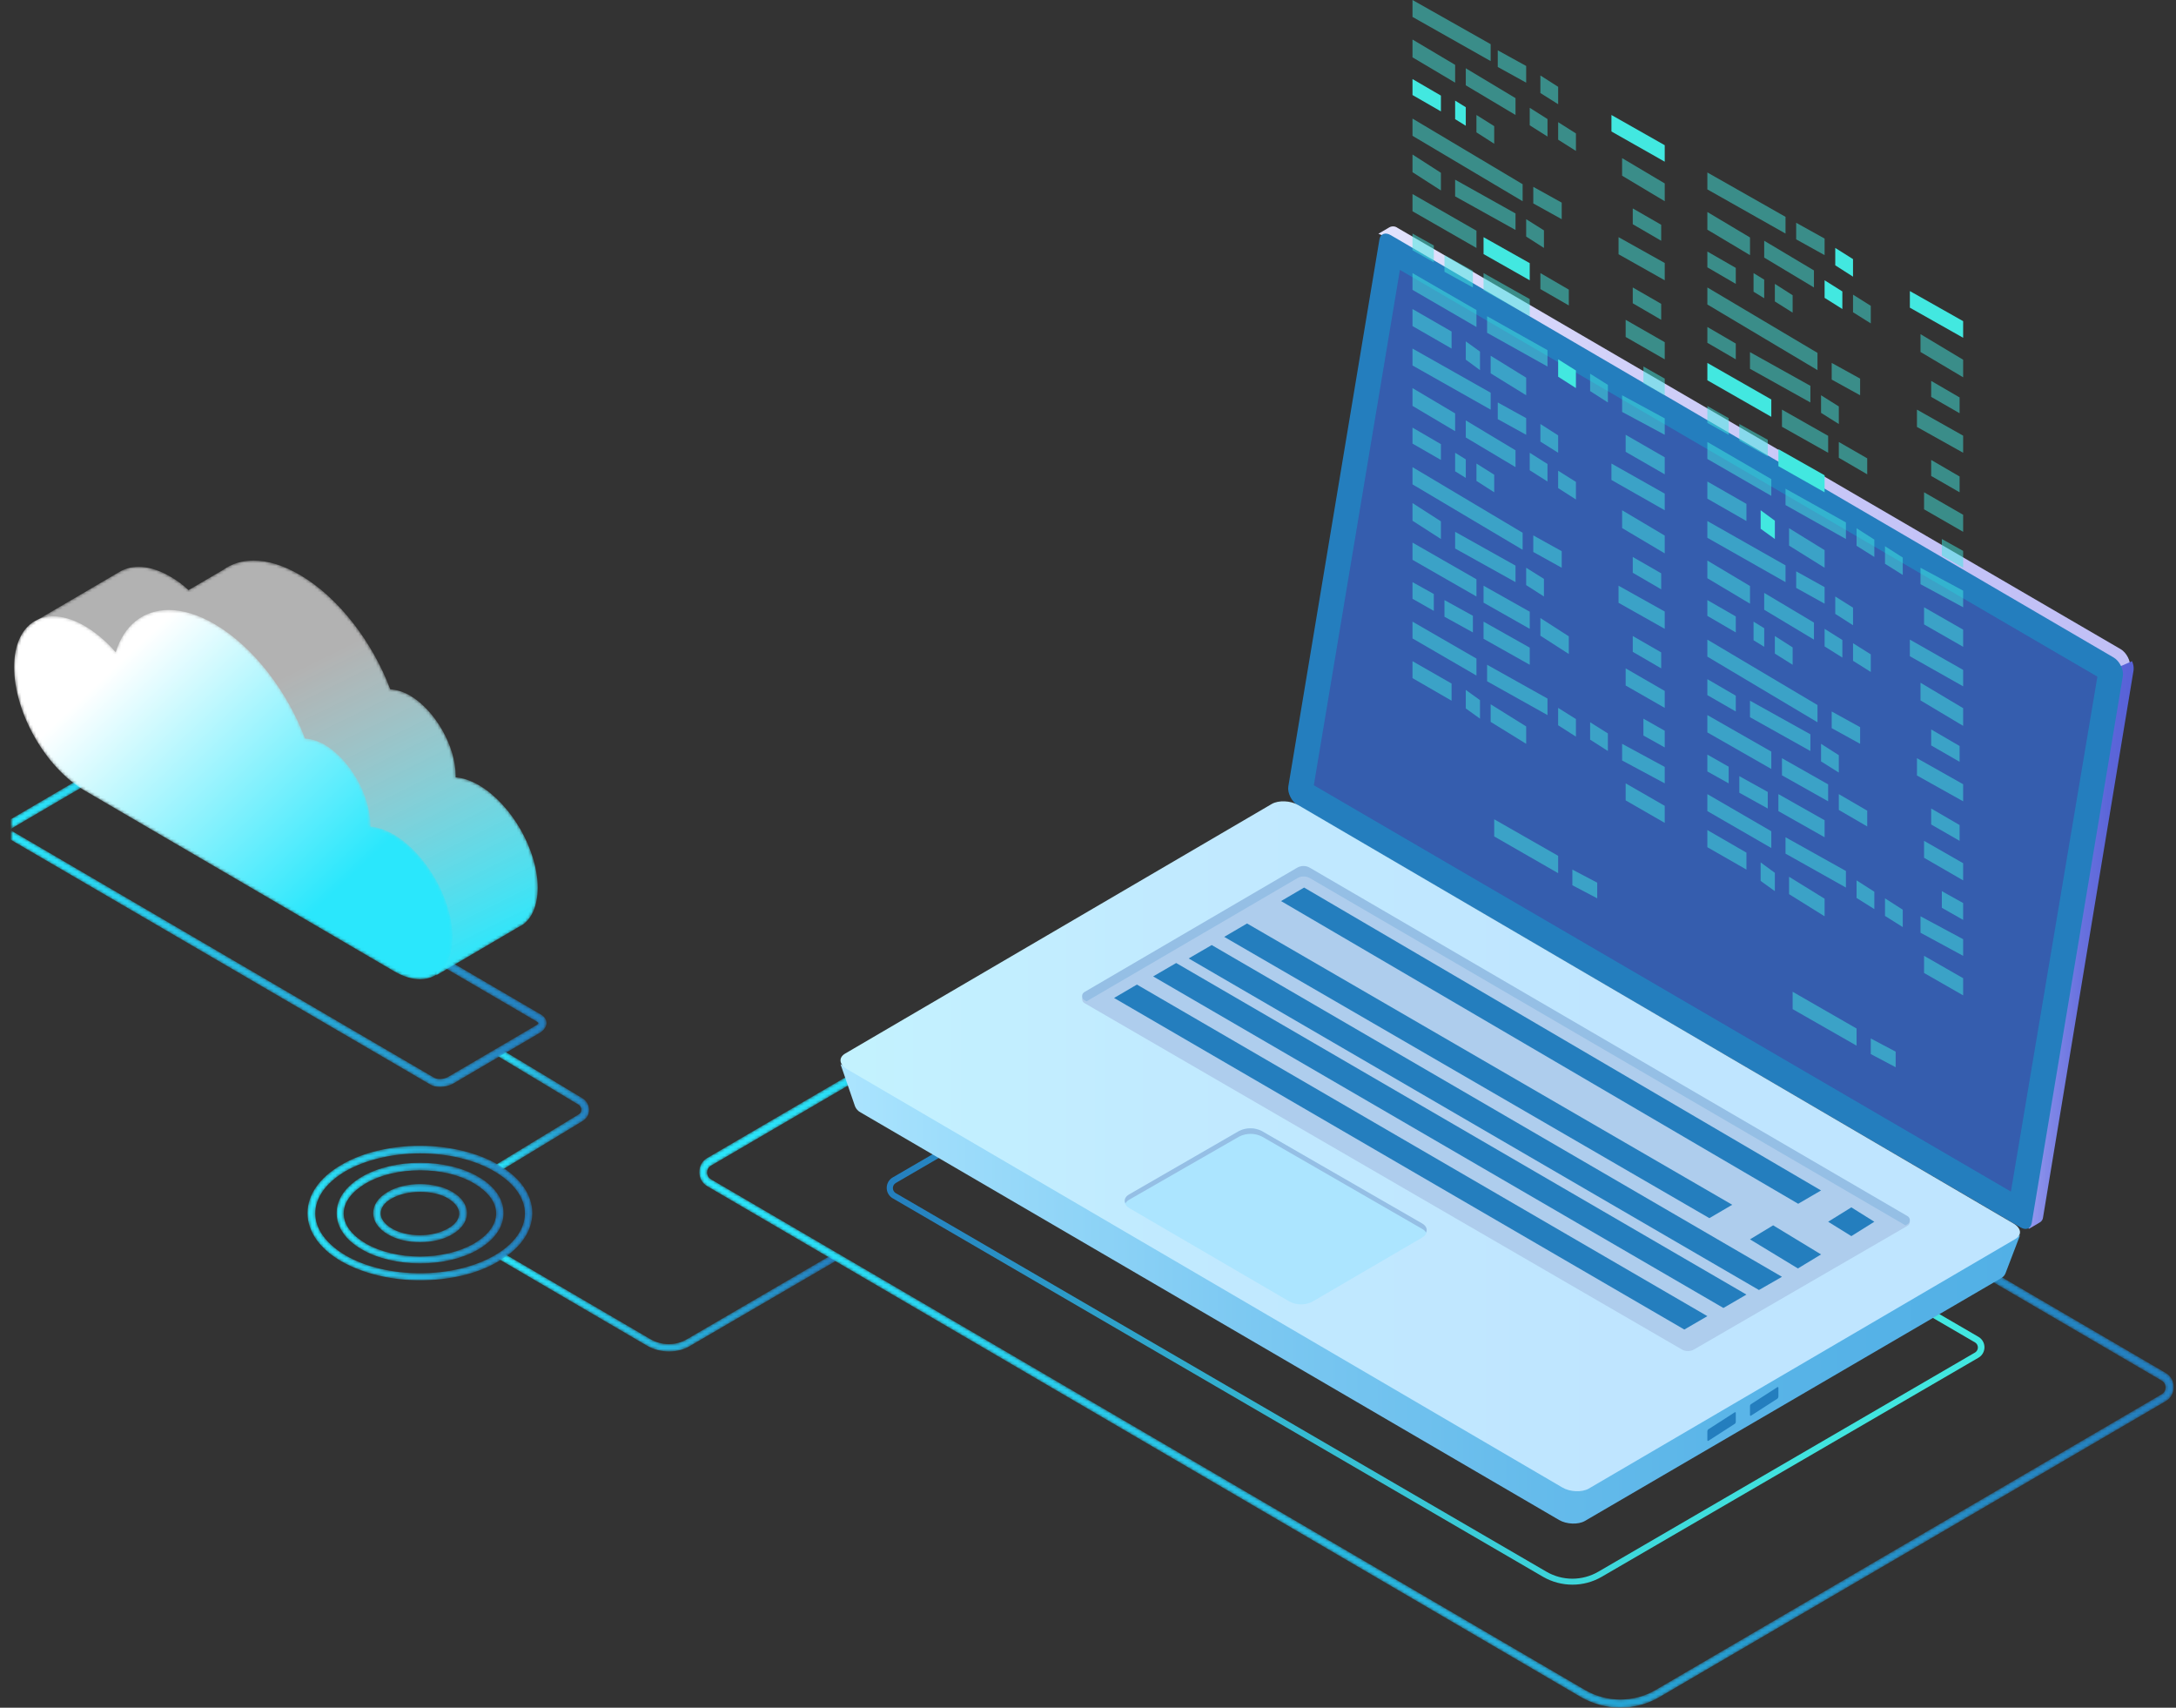 <?xml version="1.0" encoding="UTF-8"?>
<svg width="743px" height="583px" viewBox="0 0 743 583" version="1.1" xmlns="http://www.w3.org/2000/svg" xmlns:xlink="http://www.w3.org/1999/xlink">
    <rect x="0" y="0" width="743" height="583" fill="#333333" stroke="none"/>
    <!-- Generator: Sketch 52.6 (67491) - http://www.bohemiancoding.com/sketch -->
    <title>it consulting</title>
    <desc>Created with Sketch.</desc>
    <defs>
        <path d="M165.515,360.277 L193.653,377.21 C194.138,377.578 194.502,378.192 194.502,378.805 C194.502,379.54 194.259,380.033 193.653,380.401 L165.03,397.826 L166.364,400.035 L195.107,382.61 C196.443,381.751 197.17,380.401 197.17,378.805 C197.049,377.21 196.321,375.86 194.987,375.001 L166.849,358.067 L165.515,360.277 Z" id="path-1"></path>
        <linearGradient x1="100%" y1="53.632%" x2="0%" y2="53.632%" id="linearGradient-3">
            <stop stop-color="#247EBF" offset="0%"></stop>
            <stop stop-color="#2AE7FC" offset="100%"></stop>
        </linearGradient>
        <path d="M166.121,429.731 L216.938,459.428 C219.243,460.778 221.912,461.391 224.459,461.391 C227.006,461.391 229.675,460.778 231.736,459.428 L282.07,430.098 L280.857,427.891 L230.524,457.22 C226.764,459.428 222.034,459.428 218.152,457.22 L167.334,427.523 L166.121,429.731 Z" id="path-4"></path>
        <path d="M119.548,401.753 C113.969,405.066 110.937,409.361 110.937,414.147 C110.937,418.934 113.969,423.35 119.548,426.542 C125.006,429.731 132.283,431.325 139.439,431.325 C146.716,431.325 153.872,429.731 159.329,426.542 C164.909,423.229 167.941,418.934 167.941,414.147 C167.941,409.361 164.909,404.943 159.329,401.753 C153.872,398.562 146.655,396.967 139.439,396.967 C132.222,396.967 125.006,398.562 119.548,401.753 M120.762,424.456 C116.031,421.632 113.362,418.074 113.362,414.271 C113.362,410.465 116.031,406.907 120.762,404.084 C125.976,401.017 132.647,399.544 139.439,399.544 C146.231,399.544 152.901,401.017 157.994,404.084 C162.725,406.907 165.394,410.465 165.394,414.271 C165.394,418.074 162.725,421.632 157.994,424.456 C152.841,427.461 146.109,428.964 139.378,428.964 C132.647,428.964 125.915,427.461 120.762,424.456 M128.402,406.907 C125.128,408.87 123.429,411.324 123.429,414.147 C123.429,416.968 125.247,419.546 128.402,421.387 C131.434,423.229 135.436,424.088 139.439,424.088 C143.441,424.088 147.444,423.229 150.476,421.387 C153.749,419.422 155.448,416.968 155.448,414.147 C155.448,411.324 153.629,408.749 150.476,406.907 C147.444,405.127 143.441,404.238 139.439,404.238 C135.436,404.238 131.434,405.127 128.402,406.907 M129.615,419.301 C127.31,417.828 125.976,416.11 125.976,414.271 C125.976,412.429 127.189,410.588 129.615,409.237 C132.404,407.643 135.921,406.907 139.439,406.907 C142.956,406.907 146.595,407.643 149.141,409.237 C151.446,410.711 152.78,412.429 152.78,414.271 C152.78,416.11 151.567,417.951 149.141,419.301 C146.473,420.896 142.926,421.694 139.378,421.694 C135.83,421.694 132.283,420.896 129.615,419.301" id="path-6"></path>
        <path d="M112.514,397.704 C105.115,401.999 100.991,407.89 100.991,414.147 C100.991,420.405 105.115,426.295 112.514,430.59 C120.033,434.885 129.736,437.094 139.439,437.094 C149.141,437.094 158.966,435.008 166.243,430.59 C173.641,426.295 177.765,420.405 177.765,414.147 C177.765,407.89 173.641,401.999 166.243,397.704 C158.844,393.347 149.111,391.169 139.378,391.169 C129.645,391.169 119.912,393.347 112.514,397.704 M113.848,428.504 C107.298,424.577 103.66,419.546 103.66,414.271 C103.66,408.87 107.298,403.839 113.848,399.912 C120.882,395.863 130.221,393.776 139.439,393.776 C148.778,393.776 157.994,395.863 165.03,400.035 C171.579,403.962 175.218,408.993 175.218,414.271 C175.218,419.546 171.579,424.7 165.03,428.504 C157.995,432.615 148.717,434.671 139.439,434.671 C130.16,434.671 120.882,432.615 113.848,428.504" id="path-8"></path>
        <path d="M29.07,262.473 L-0.888,280.021 C-2.222,280.882 -3.071,282.108 -3.071,283.335 C-3.071,284.439 -2.343,285.544 -1.252,286.157 L142.833,370.216 C143.805,370.829 145.018,371.075 146.231,371.075 C147.686,371.075 149.263,370.706 150.476,370.094 L180.433,352.545 C181.767,351.686 182.616,350.46 182.616,349.233 C182.616,348.127 181.888,347.023 180.797,346.408 L36.711,262.228 C35.754,261.659 34.535,261.38 33.272,261.38 C31.817,261.38 30.303,261.751 29.07,262.473 M144.169,367.884 L0.083,283.703 C-0.16,283.457 -0.283,283.335 -0.283,283.335 C-0.283,283.212 -0.16,282.844 0.568,282.476 L30.525,264.928 C31.98,264.069 34.164,263.946 35.376,264.682 L179.463,348.863 C179.706,349.109 179.825,349.233 179.825,349.233 C179.825,349.354 179.706,349.722 178.978,350.091 L149.02,367.639 C148.209,368.117 147.171,368.367 146.202,368.367 C145.433,368.367 144.705,368.209 144.169,367.884" id="path-10"></path>
        <path d="M237.437,395.372 C235.739,396.353 234.769,398.193 234.769,400.159 C234.769,402.121 235.739,403.962 237.437,404.943 L535.918,579.441 C540.041,581.773 544.65,583 549.26,583 C553.869,583 558.598,581.773 562.722,579.319 L735.553,478.326 C737.252,477.344 738.221,475.502 738.221,473.54 C738.221,471.577 737.252,469.736 735.553,468.753 L424.337,287.016 L423.609,286.648 L237.437,395.372 Z M537.253,576.987 L238.77,402.612 C237.922,402.121 237.437,401.262 237.437,400.28 C237.437,399.299 237.922,398.44 238.77,397.949 L423.609,289.961 L734.098,471.331 C734.947,471.822 735.432,472.681 735.432,473.663 C735.432,474.643 734.947,475.502 734.098,475.994 L561.267,576.987 C557.568,579.135 553.414,580.208 549.26,580.208 C545.106,580.208 540.952,579.135 537.253,576.987 Z" id="path-12"></path>
        <linearGradient x1="99.999%" y1="50%" x2="0.001%" y2="50%" id="linearGradient-14">
            <stop stop-color="#42E8E0" offset="0%"></stop>
            <stop stop-color="#41E3DE" offset="17%"></stop>
            <stop stop-color="#3DD5DA" offset="38%"></stop>
            <stop stop-color="#36BDD2" offset="60%"></stop>
            <stop stop-color="#2D9CC8" offset="83%"></stop>
            <stop stop-color="#247EBE" offset="100%"></stop>
        </linearGradient>
        <linearGradient x1="99.999%" y1="49.999%" x2="0%" y2="49.999%" id="linearGradient-15">
            <stop stop-color="#C0BFF6" offset="0%"></stop>
            <stop stop-color="#C5C4F7" offset="29%"></stop>
            <stop stop-color="#D3D2F9" offset="64%"></stop>
            <stop stop-color="#E9E9FD" offset="100%"></stop>
        </linearGradient>
        <linearGradient x1="100.018%" y1="50%" x2="1.57358084e-13%" y2="50%" id="linearGradient-16">
            <stop stop-color="#5761D7" offset="0%"></stop>
            <stop stop-color="#5C66D9" offset="18%"></stop>
            <stop stop-color="#6A73DF" offset="39%"></stop>
            <stop stop-color="#8289E8" offset="61%"></stop>
            <stop stop-color="#A3A7F5" offset="85%"></stop>
            <stop stop-color="#BCBEFF" offset="100%"></stop>
        </linearGradient>
        <linearGradient x1="100%" y1="50%" x2="4.54632496e-14%" y2="50%" id="linearGradient-17">
            <stop stop-color="#52B0E6" offset="0%"></stop>
            <stop stop-color="#57B3E7" offset="19%"></stop>
            <stop stop-color="#65BBEB" offset="41%"></stop>
            <stop stop-color="#7DC9F2" offset="66%"></stop>
            <stop stop-color="#9EDDFB" offset="91%"></stop>
            <stop stop-color="#ACE5FF" offset="100%"></stop>
        </linearGradient>
        <linearGradient x1="66.402%" y1="50%" x2="-33.598%" y2="50%" id="linearGradient-18">
            <stop stop-color="#BFE5FF" offset="0%"></stop>
            <stop stop-color="#C1EAFF" offset="39%"></stop>
            <stop stop-color="#C5F8FE" offset="84%"></stop>
            <stop stop-color="#C7FFFD" offset="100%"></stop>
        </linearGradient>
        <linearGradient x1="-2689.474%" y1="-430.754%" x2="-2589.474%" y2="-430.754%" id="linearGradient-19">
            <stop stop-color="#52B0E6" offset="0%"></stop>
            <stop stop-color="#57B3E7" offset="19%"></stop>
            <stop stop-color="#65BBEB" offset="41%"></stop>
            <stop stop-color="#7DC9F2" offset="66%"></stop>
            <stop stop-color="#9EDDFB" offset="91%"></stop>
            <stop stop-color="#ACE5FF" offset="100%"></stop>
        </linearGradient>
        <path d="M65.251,3.838 L53.487,10.71 C51.546,8.87 49.363,7.274 47.18,6.047 C40.387,2.12 34.324,1.875 29.957,4.452 L0.606,21.632 L24.013,29.24 C27.168,42.493 36.264,56.114 47.057,62.373 L131.715,111.581 L138.022,142.259 L166.888,125.324 L167.009,125.324 C170.526,123.237 172.709,118.698 172.709,112.317 C172.709,99.432 163.734,83.847 152.697,77.344 C149.908,75.748 147.118,74.767 144.693,74.644 L144.693,74.03 C144.693,63.968 137.658,51.697 129.047,46.667 C126.621,45.315 124.438,44.702 122.376,44.579 C116.312,28.504 104.79,13.287 91.57,5.556 C85.878,2.209 80.476,0.614 75.696,0.615 C71.718,0.615 68.171,1.719 65.251,3.838" id="path-20"></path>
        <linearGradient x1="58.997%" y1="22.457%" x2="100%" y2="89.888%" id="linearGradient-22">
            <stop stop-color="#FFFFFF" stop-opacity="0.625" offset="0%"></stop>
            <stop stop-color="#2AE7FC" offset="100%"></stop>
        </linearGradient>
        <path d="M34.687,14.76 C31.534,11.079 27.895,8.011 24.136,5.802 C10.794,-1.929 0,4.329 0,19.791 C0,35.376 10.794,54.274 24.136,62.004 L129.653,123.606 C132.831,125.479 135.835,126.375 138.506,126.394 L138.687,126.394 C145.195,126.345 149.665,121.042 149.665,111.95 C149.665,99.065 140.69,83.48 129.653,76.977 C126.864,75.38 124.073,74.398 121.649,74.276 L121.649,73.663 C121.649,63.6 114.614,51.328 106.003,46.297 C103.577,44.947 101.394,44.334 99.332,44.211 C93.268,28.136 81.746,12.92 68.526,5.188 C62.891,1.88 57.547,0.317 52.8,0.318 C44.162,0.318 37.505,5.495 34.687,14.76" id="path-23"></path>
        <linearGradient x1="4.454%" y1="37.283%" x2="61.652%" y2="89.324%" id="linearGradient-25">
            <stop stop-color="#FFFFFF" offset="0%"></stop>
            <stop stop-color="#2AE7FC" offset="100%"></stop>
        </linearGradient>
    </defs>
    <g id="Design" stroke="none" stroke-width="1" fill="none" fill-rule="evenodd">
        <g id="Landing-Page" transform="translate(-660, -4134)">
            <g id="it-consulting" transform="translate(664, 4134)">
                <mask id="mask-2" fill="white">
                    <use xlink:href="#path-1"></use>
                </mask>
                <g id="Clip-2"></g>
                <path d="M165.515,360.277 L193.653,377.21 C194.138,377.578 194.502,378.192 194.502,378.805 C194.502,379.54 194.259,380.033 193.653,380.401 L165.03,397.826 L166.364,400.035 L195.107,382.61 C196.443,381.751 197.17,380.401 197.17,378.805 C197.049,377.21 196.321,375.86 194.987,375.001 L166.849,358.067 L165.515,360.277 Z" id="Fill-1" fill="url(#linearGradient-3)" mask="url(#mask-2)"></path>
                <mask id="mask-5" fill="white">
                    <use xlink:href="#path-4"></use>
                </mask>
                <g id="Clip-5"></g>
                <path d="M166.121,429.731 L216.938,459.428 C219.243,460.778 221.912,461.391 224.459,461.391 C227.006,461.391 229.675,460.778 231.736,459.428 L282.07,430.098 L280.857,427.891 L230.524,457.22 C226.764,459.428 222.034,459.428 218.152,457.22 L167.334,427.523 L166.121,429.731 Z" id="Fill-4" fill="url(#linearGradient-3)" mask="url(#mask-5)"></path>
                <mask id="mask-7" fill="white">
                    <use xlink:href="#path-6"></use>
                </mask>
                <g id="Clip-8"></g>
                <path d="M119.548,401.753 C113.969,405.066 110.937,409.361 110.937,414.147 C110.937,418.934 113.969,423.35 119.548,426.542 C125.006,429.731 132.283,431.325 139.439,431.325 C146.716,431.325 153.872,429.731 159.329,426.542 C164.909,423.229 167.941,418.934 167.941,414.147 C167.941,409.361 164.909,404.943 159.329,401.753 C153.872,398.562 146.655,396.967 139.439,396.967 C132.222,396.967 125.006,398.562 119.548,401.753 M120.762,424.456 C116.031,421.632 113.362,418.074 113.362,414.271 C113.362,410.465 116.031,406.907 120.762,404.084 C125.976,401.017 132.647,399.544 139.439,399.544 C146.231,399.544 152.901,401.017 157.994,404.084 C162.725,406.907 165.394,410.465 165.394,414.271 C165.394,418.074 162.725,421.632 157.994,424.456 C152.841,427.461 146.109,428.964 139.378,428.964 C132.647,428.964 125.915,427.461 120.762,424.456 M128.402,406.907 C125.128,408.87 123.429,411.324 123.429,414.147 C123.429,416.968 125.247,419.546 128.402,421.387 C131.434,423.229 135.436,424.088 139.439,424.088 C143.441,424.088 147.444,423.229 150.476,421.387 C153.749,419.422 155.448,416.968 155.448,414.147 C155.448,411.324 153.629,408.749 150.476,406.907 C147.444,405.127 143.441,404.238 139.439,404.238 C135.436,404.238 131.434,405.127 128.402,406.907 M129.615,419.301 C127.31,417.828 125.976,416.11 125.976,414.271 C125.976,412.429 127.189,410.588 129.615,409.237 C132.404,407.643 135.921,406.907 139.439,406.907 C142.956,406.907 146.595,407.643 149.141,409.237 C151.446,410.711 152.78,412.429 152.78,414.271 C152.78,416.11 151.567,417.951 149.141,419.301 C146.473,420.896 142.926,421.694 139.378,421.694 C135.83,421.694 132.283,420.896 129.615,419.301" id="Fill-7" fill="url(#linearGradient-3)" mask="url(#mask-7)"></path>
                <mask id="mask-9" fill="white">
                    <use xlink:href="#path-8"></use>
                </mask>
                <g id="Clip-11"></g>
                <path d="M112.514,397.704 C105.115,401.999 100.991,407.89 100.991,414.147 C100.991,420.405 105.115,426.295 112.514,430.59 C120.033,434.885 129.736,437.094 139.439,437.094 C149.141,437.094 158.966,435.008 166.243,430.59 C173.641,426.295 177.765,420.405 177.765,414.147 C177.765,407.89 173.641,401.999 166.243,397.704 C158.844,393.347 149.111,391.169 139.378,391.169 C129.645,391.169 119.912,393.347 112.514,397.704 M113.848,428.504 C107.298,424.577 103.66,419.546 103.66,414.271 C103.66,408.87 107.298,403.839 113.848,399.912 C120.882,395.863 130.221,393.776 139.439,393.776 C148.778,393.776 157.994,395.863 165.03,400.035 C171.579,403.962 175.218,408.993 175.218,414.271 C175.218,419.546 171.579,424.7 165.03,428.504 C157.995,432.615 148.717,434.671 139.439,434.671 C130.16,434.671 120.882,432.615 113.848,428.504" id="Fill-10" fill="url(#linearGradient-3)" mask="url(#mask-9)"></path>
                <mask id="mask-11" fill="white">
                    <use xlink:href="#path-10"></use>
                </mask>
                <g id="Clip-14"></g>
                <path d="M29.07,262.473 L-0.888,280.021 C-2.222,280.882 -3.071,282.108 -3.071,283.335 C-3.071,284.439 -2.343,285.544 -1.252,286.157 L142.833,370.216 C143.805,370.829 145.018,371.075 146.231,371.075 C147.686,371.075 149.263,370.706 150.476,370.094 L180.433,352.545 C181.767,351.686 182.616,350.46 182.616,349.233 C182.616,348.127 181.888,347.023 180.797,346.408 L36.711,262.228 C35.754,261.659 34.535,261.38 33.272,261.38 C31.817,261.38 30.303,261.751 29.07,262.473 M144.169,367.884 L0.083,283.703 C-0.16,283.457 -0.283,283.335 -0.283,283.335 C-0.283,283.212 -0.16,282.844 0.568,282.476 L30.525,264.928 C31.98,264.069 34.164,263.946 35.376,264.682 L179.463,348.863 C179.706,349.109 179.825,349.233 179.825,349.233 C179.825,349.354 179.706,349.722 178.978,350.091 L149.02,367.639 C148.209,368.117 147.171,368.367 146.202,368.367 C145.433,368.367 144.705,368.209 144.169,367.884" id="Fill-13" fill="url(#linearGradient-3)" mask="url(#mask-11)"></path>
                <mask id="mask-13" fill="white">
                    <use xlink:href="#path-12"></use>
                </mask>
                <g id="Clip-17"></g>
                <path d="M237.437,395.372 C235.739,396.353 234.769,398.193 234.769,400.159 C234.769,402.121 235.739,403.962 237.437,404.943 L535.918,579.441 C540.041,581.773 544.65,583 549.26,583 C553.869,583 558.598,581.773 562.722,579.319 L735.553,478.326 C737.252,477.344 738.221,475.502 738.221,473.54 C738.221,471.577 737.252,469.736 735.553,468.753 L424.337,287.016 L423.609,286.648 L237.437,395.372 Z M537.253,576.987 L238.77,402.612 C237.922,402.121 237.437,401.262 237.437,400.28 C237.437,399.299 237.922,398.44 238.77,397.949 L423.609,289.961 L734.098,471.331 C734.947,471.822 735.432,472.681 735.432,473.663 C735.432,474.643 734.947,475.502 734.098,475.994 L561.267,576.987 C557.568,579.135 553.414,580.208 549.26,580.208 C545.106,580.208 540.952,579.135 537.253,576.987 Z" id="Fill-16" fill="url(#linearGradient-3)" mask="url(#mask-13)"></path>
                <g id="compu" transform="translate(283, 0)">
                    <path d="M249.893,541 C246.39,540.999 242.948,540.079 239.906,538.33 L17.812,409.096 C16.548,408.363 15.77,407.005 15.77,405.536 C15.77,404.067 16.548,402.71 17.812,401.977 L156.409,321.41 L156.952,321.684 L388.557,456.395 C389.821,457.128 390.6,458.485 390.6,459.954 C390.6,461.424 389.821,462.781 388.557,463.514 L259.88,538.33 C256.841,540.087 253.397,541.008 249.893,541 Z M156.341,323.875 L18.831,403.893 C18.24,404.258 17.879,404.906 17.879,405.605 C17.879,406.303 18.24,406.952 18.831,407.316 L240.993,536.551 C246.497,539.768 253.29,539.768 258.793,536.551 L387.402,461.734 C387.994,461.37 388.355,460.722 388.355,460.023 C388.355,459.324 387.994,458.676 387.402,458.312 L156.341,323.875 Z" id="Shape" fill="url(#linearGradient-14)" fill-rule="nonzero"></path>
                    <path d="M155.318,265.653 L186.166,80.834 L183.657,79.808 L187.386,77.619 C188.291,77.109 189.409,77.19 190.233,77.824 L437.083,221.603 C439.117,222.766 440.677,225.844 440.27,227.896 L409.219,414.289 C409.167,415.116 408.673,415.849 407.931,416.204 L404.27,418.324 L403.659,414.904 L403.863,414.973 L158.504,272.014 C156.47,270.852 154.979,267.774 155.318,265.653 Z" id="Path" fill="url(#linearGradient-15)"></path>
                    <path d="M436.949,227.505 L440.979,225.723 C441.442,226.678 441.628,227.748 441.516,228.808 L410.622,415.507 C410.571,416.336 410.082,417.071 409.346,417.426 L405.719,419.551 L405.115,416.124 L405.316,416.193 L393.026,408.928 L436.949,227.505 Z" id="Path" fill="url(#linearGradient-16)"></path>
                    <path d="M156.078,274.908 L402.883,419.013 C404.781,420.11 406.408,419.493 406.747,417.504 L437.861,230.758 C438.199,228.633 436.708,225.616 434.675,224.451 L187.869,80.278 C185.971,79.181 184.344,79.798 184.005,81.786 L152.892,268.532 C152.553,270.658 154.044,273.674 156.078,274.908 Z" id="Path" fill="#247EBE"></path>
                    <g id="Group" opacity="0.51" transform="translate(161.335, 92.007)" fill="#453C9E">
                        <polygon id="Path" points="29.666 0.137 267.818 138.996 238.295 314.797 0.278 176.075"></polygon>
                    </g>
                    <path d="M0,363.303 L13.427,370.43 L148.506,291.631 C150.744,290.329 154.745,290.467 157.322,291.974 L390.321,427.918 C392.559,426.685 402.73,421.751 402.73,421.751 L397.78,434.701 C397.514,435.364 397.037,435.919 396.424,436.277 L254.156,519.255 C251.918,520.557 247.918,520.42 245.341,518.913 L6.917,379.817 C6.027,379.375 5.328,378.619 4.95,377.693 L0,363.303 Z" id="Path" fill="url(#linearGradient-17)"></path>
                    <path d="M2.175,364.98 L246.439,507.808 C249.083,509.386 253.149,509.523 255.454,508.219 L401.172,422.976 C403.476,421.603 403.205,419.27 400.494,417.691 L156.297,274.864 C153.654,273.285 149.588,273.148 147.283,274.452 L1.565,359.695 C-0.739,361.068 -0.468,363.402 2.175,364.98 Z" id="Path" fill="url(#linearGradient-18)"></path>
                    <path d="M320.243,476.76 L320.243,473.846 C320.243,473.555 320.113,473.482 319.918,473.555 L310.865,479.382 C310.658,479.553 310.537,479.824 310.539,480.111 L310.539,483.025 C310.539,483.316 310.669,483.389 310.865,483.316 L319.918,477.488 C320.113,477.307 320.231,477.043 320.243,476.76 Z" id="Path" fill="#247EBE"></path>
                    <path d="M305.687,485.347 L305.687,482.433 C305.687,482.142 305.557,482.069 305.361,482.142 L296.308,487.97 C296.102,488.14 295.981,488.411 295.983,488.698 L295.983,491.612 C295.983,491.903 296.113,491.976 296.308,491.903 L305.361,486.076 C305.568,485.905 305.689,485.634 305.687,485.347 Z" id="Path" fill="#247EBE"></path>
                    <path d="M364.366,415.769 L160.311,297.491 C158.948,296.67 157.245,296.67 155.882,297.491 L83.254,339.699 C82.778,339.989 82.487,340.508 82.487,341.067 C82.487,341.626 82.778,342.145 83.254,342.435 L287.172,460.645 C288.511,461.466 290.194,461.466 291.533,460.645 L364.298,418.506 C364.795,418.238 365.111,417.724 365.126,417.157 C365.14,416.591 364.85,416.061 364.366,415.769 Z" id="Path" fill="#AECDED"></path>
                    <path d="M364.366,417.912 L363.617,418.324 L160.36,299.843 C158.997,299.018 157.295,299.018 155.933,299.843 L84.003,341.858 L83.253,341.445 C82.778,341.154 82.487,340.632 82.487,340.07 C82.487,339.508 82.778,338.987 83.253,338.695 L155.865,296.267 C157.227,295.442 158.929,295.442 160.292,296.267 L364.298,415.161 C364.795,415.43 365.111,415.947 365.126,416.516 C365.14,417.086 364.85,417.618 364.366,417.912 Z" id="Path" fill="#95BFE5"></path>
                    <polygon id="Path" fill="#247EBE" points="150.417 307.622 326.996 410.964 334.8 406.42 158.289 303.009"></polygon>
                    <polygon id="Path" fill="#247EBE" points="131.009 319.843 296.666 415.871 304.474 411.304 138.816 315.277"></polygon>
                    <polygon id="Path" fill="#247EBE" points="118.878 327.211 313.595 440.406 321.457 435.9 126.74 322.637"></polygon>
                    <polygon id="Path" fill="#247EBE" points="106.748 333.345 301.464 446.54 309.326 441.965 114.61 328.771"></polygon>
                    <polygon id="Path" fill="#247EBE" points="93.404 340.703 288.118 453.9 295.983 449.329 101.201 336.132"></polygon>
                    <polygon id="Path" fill="#247EBE" points="337.226 417.098 345.145 422.005 352.996 417.098 345.145 412.19"></polygon>
                    <polygon id="Path" fill="#247EBE" points="310.539 423.112 326.895 433.045 334.8 428.257 318.444 418.324"></polygon>
                    <path d="M153.377,444.389 L98.67,412.485 C96.501,411.252 96.501,409.198 98.67,407.966 L136.091,386.126 C138.522,384.894 141.387,384.894 143.819,386.126 L198.525,418.03 C200.694,419.263 200.694,421.316 198.525,422.549 L161.105,444.389 C158.674,445.621 155.809,445.621 153.377,444.389 Z" id="Path" fill="url(#linearGradient-19)"></path>
                    <path d="M198.634,419.559 L143.883,388.011 C141.449,386.793 138.582,386.793 136.148,388.011 L98.63,409.54 C98.071,409.84 97.603,410.284 97.273,410.826 C96.73,409.743 97.137,408.524 98.63,407.712 L136.08,386.116 C138.514,384.897 141.381,384.897 143.815,386.116 L198.566,417.664 C200.058,418.544 200.465,419.762 199.923,420.778 C199.616,420.259 199.169,419.837 198.634,419.559 Z" id="Path" fill="#95BFE5"></path>
                    <polygon id="Path" fill="#42E8E0" opacity="0.5" points="221.987 20.855 195.3 5.774 195.3 0 221.987 15.081"></polygon>
                    <polygon id="Path" fill="#42E8E0" opacity="0.5" points="234.117 28.215 224.413 22.862 224.413 17.175 234.117 22.528"></polygon>
                    <polygon id="Path" fill="#42E8E0" opacity="0.5" points="245.035 35.576 238.97 31.763 238.97 25.762 245.035 29.645"></polygon>
                    <polygon id="Path" fill="#42E8E0" opacity="0.5" points="209.857 28.215 195.3 19.569 195.3 13.494 209.857 22.141"></polygon>
                    <polygon id="Path" fill="#42E8E0" opacity="0.5" points="230.478 39.256 213.496 29.126 213.496 23.308 230.478 33.507"></polygon>
                    <polygon id="Path" fill="#42E8E0" opacity="0.5" points="241.396 46.617 235.33 42.776 235.33 36.803 241.396 40.643"></polygon>
                    <polygon id="Path" fill="#42E8E0" opacity="0.5" points="251.1 51.524 245.035 47.684 245.035 41.71 251.1 45.55"></polygon>
                    <polygon id="Path" fill="#42E8E0" points="205.004 38.029 195.3 32.445 195.3 26.989 205.004 32.637"></polygon>
                    <polygon id="Path" fill="#42E8E0" points="213.496 42.937 209.857 40.677 209.857 34.349 213.496 36.609"></polygon>
                    <polygon id="Path" fill="#42E8E0" opacity="0.5" points="223.2 49.07 217.135 45.187 217.135 39.256 223.2 43.069"></polygon>
                    <polygon id="Path" fill="#42E8E0" opacity="0.5" points="232.904 68.698 195.3 46.361 195.3 40.483 232.904 62.889"></polygon>
                    <polygon id="Path" fill="#42E8E0" opacity="0.5" points="246.248 74.832 236.543 69.446 236.543 63.791 246.248 69.177"></polygon>
                    <polygon id="Path" fill="#42E8E0" opacity="0.5" points="205.004 65.018 195.3 58.778 195.3 52.751 205.004 58.991"></polygon>
                    <polygon id="Path" fill="#42E8E0" opacity="0.5" points="230.478 78.512 209.857 67.04 209.857 61.338 230.478 72.877"></polygon>
                    <polygon id="Path" fill="#42E8E0" opacity="0.5" points="240.183 84.646 234.117 80.763 234.117 74.832 240.183 78.645"></polygon>
                    <polygon id="Path" fill="#42E8E0" opacity="0.5" points="217.135 84.646 195.3 72.122 195.3 66.245 217.135 78.769"></polygon>
                    <polygon id="Path" fill="#42E8E0" points="235.33 95.687 219.561 86.744 219.561 80.966 235.33 89.84"></polygon>
                    <polygon id="Path" fill="#42E8E0" opacity="0.5" points="248.674 104.274 238.97 98.69 238.97 93.234 248.674 98.882"></polygon>
                    <polygon id="Path" fill="#42E8E0" opacity="0.5" points="202.578 89.553 195.3 85.425 195.3 79.739 202.578 83.8"></polygon>
                    <polygon id="Path" fill="#42E8E0" opacity="0.5" points="215.922 98.141 206.217 92.787 206.217 87.1 215.922 92.453"></polygon>
                    <polygon id="Path" fill="#42E8E0" opacity="0.5" points="235.33 107.955 219.561 99.081 219.561 93.234 235.33 102.107"></polygon>
                    <polygon id="Path" fill="#42E8E0" opacity="0.5" points="217.135 111.635 195.3 98.958 195.3 93.234 217.135 105.842"></polygon>
                    <polygon id="Path" fill="#42E8E0" opacity="0.5" points="241.396 125.129 220.774 113.613 220.774 107.955 241.396 119.538"></polygon>
                    <polygon id="Path" fill="#42E8E0" points="251.1 132.49 245.035 128.607 245.035 122.676 251.1 126.488"></polygon>
                    <polygon id="Path" fill="#42E8E0" opacity="0.5" points="262.017 137.397 255.952 133.514 255.952 127.583 262.017 131.395"></polygon>
                    <polygon id="Path" fill="#42E8E0" opacity="0.5" points="208.643 118.995 195.3 111.314 195.3 105.501 208.643 113.183"></polygon>
                    <polygon id="Path" fill="#42E8E0" points="263.23 44.885 281.426 55.204 281.426 49.575 263.23 39.256"></polygon>
                    <polygon id="Path" fill="#42E8E0" opacity="0.5" points="266.87 59.98 281.426 68.698 281.426 62.624 266.87 53.977"></polygon>
                    <polygon id="Path" fill="#42E8E0" opacity="0.5" points="270.509 76.544 280.213 82.193 280.213 76.737 270.509 71.152"></polygon>
                    <polygon id="Path" fill="#42E8E0" opacity="0.5" points="265.657 86.799 281.426 95.687 281.426 89.785 265.657 80.966"></polygon>
                    <polygon id="Path" fill="#42E8E0" opacity="0.5" points="270.509 103.533 280.213 109.181 280.213 103.725 270.509 98.141"></polygon>
                    <polygon id="Path" fill="#42E8E0" opacity="0.5" points="268.083 115.034 281.426 122.676 281.426 116.824 268.083 109.181"></polygon>
                    <polygon id="Path" fill="#42E8E0" opacity="0.5" points="274.148 130.882 281.426 134.943 281.426 129.258 274.148 125.129"></polygon>
                    <polygon id="Path" fill="#42E8E0" opacity="0.5" points="266.87 140.622 281.426 148.438 281.426 142.826 266.87 134.943"></polygon>
                    <polygon id="Path" fill="#42E8E0" opacity="0.5" points="268.083 154.251 281.426 161.932 281.426 156.119 268.083 148.438"></polygon>
                    <polygon id="Path" fill="#42E8E0" opacity="0.5" points="218.348 126.356 213.496 122.787 213.496 116.542 218.348 120.036"></polygon>
                    <polygon id="Path" fill="#42E8E0" opacity="0.5" points="234.117 134.943 221.987 127.454 221.987 121.449 234.117 128.938"></polygon>
                    <polygon id="Path" fill="#42E8E0" opacity="0.5" points="322.67 79.739 295.983 64.659 295.983 58.884 322.67 74.033"></polygon>
                    <polygon id="Path" fill="#42E8E0" opacity="0.5" points="336.013 87.1 326.309 81.714 326.309 76.059 336.013 81.445"></polygon>
                    <polygon id="Path" fill="#42E8E0" points="345.717 94.46 339.652 90.577 339.652 84.646 345.717 88.459"></polygon>
                    <polygon id="Path" fill="#42E8E0" opacity="0.5" points="310.539 87.1 295.983 78.411 295.983 72.379 310.539 81.068"></polygon>
                    <polygon id="Path" fill="#42E8E0" opacity="0.5" points="332.374 98.141 315.391 87.942 315.391 82.193 332.374 92.323"></polygon>
                    <polygon id="Path" fill="#42E8E0" points="342.078 105.501 336.013 101.688 336.013 95.687 342.078 99.5"></polygon>
                    <polygon id="Path" fill="#42E8E0" opacity="0.5" points="351.783 110.408 345.717 106.596 345.717 100.594 351.783 104.407"></polygon>
                    <polygon id="Path" fill="#42E8E0" opacity="0.5" points="305.687 96.914 295.983 91.265 295.983 85.873 305.687 91.458"></polygon>
                    <polygon id="Path" fill="#42E8E0" opacity="0.5" points="315.391 101.821 311.752 99.581 311.752 93.234 315.391 95.474"></polygon>
                    <polygon id="Path" fill="#42E8E0" opacity="0.5" points="325.096 106.728 319.03 102.915 319.03 96.914 325.096 100.797"></polygon>
                    <polygon id="Path" fill="#42E8E0" opacity="0.5" points="333.587 126.356 295.983 103.95 295.983 98.141 333.587 120.478"></polygon>
                    <polygon id="Path" fill="#42E8E0" opacity="0.5" points="348.143 134.943 338.439 129.59 338.439 123.902 348.143 129.256"></polygon>
                    <polygon id="Path" fill="#42E8E0" opacity="0.5" points="305.687 122.676 295.983 117.027 295.983 111.635 305.687 117.284"></polygon>
                    <polygon id="Path" fill="#42E8E0" opacity="0.5" points="331.161 137.397 310.539 125.903 310.539 120.222 331.161 131.717"></polygon>
                    <polygon id="Path" fill="#42E8E0" opacity="0.5" points="340.865 144.757 334.8 140.945 334.8 134.943 340.865 138.756"></polygon>
                    <polygon id="Path" fill="#42E8E0" points="317.817 142.304 295.983 129.827 295.983 123.902 317.817 136.379"></polygon>
                    <polygon id="Path" fill="#42E8E0" opacity="0.5" points="337.226 154.571 321.457 145.698 321.457 139.85 337.226 148.793"></polygon>
                    <polygon id="Path" fill="#42E8E0" opacity="0.5" points="350.57 161.932 340.865 156.283 340.865 150.891 350.57 156.476"></polygon>
                    <polygon id="Path" fill="#42E8E0" opacity="0.5" points="303.261 148.438 295.983 144.377 295.983 138.624 303.261 142.752"></polygon>
                    <polygon id="Path" fill="#42E8E0" opacity="0.5" points="316.604 155.798 306.9 150.412 306.9 144.757 316.604 150.143"></polygon>
                    <polygon id="Path" fill="#42E8E0" points="336.013 168.066 320.243 159.15 320.243 153.345 336.013 162.26"></polygon>
                    <polygon id="Path" fill="#42E8E0" opacity="0.5" points="317.817 169.293 295.983 156.684 295.983 150.891 317.817 163.568"></polygon>
                    <polygon id="Path" fill="#42E8E0" opacity="0.5" points="343.291 184.014 322.67 172.431 322.67 166.839 343.291 178.355"></polygon>
                    <polygon id="Path" fill="#42E8E0" opacity="0.5" points="352.996 190.147 346.93 186.335 346.93 180.333 352.996 184.217"></polygon>
                    <polygon id="Path" fill="#42E8E0" opacity="0.5" points="362.7 196.281 356.635 192.469 356.635 186.467 362.7 190.35"></polygon>
                    <polygon id="Path" fill="#42E8E0" opacity="0.5" points="309.326 177.88 295.983 170.238 295.983 164.385 309.326 172.028"></polygon>
                    <polygon id="Path" fill="#42E8E0" points="365.126 105.039 383.322 115.315 383.322 109.643 365.126 99.367"></polygon>
                    <polygon id="Path" fill="#42E8E0" opacity="0.5" points="368.765 120.163 383.322 128.81 383.322 122.807 368.765 114.088"></polygon>
                    <polygon id="Path" fill="#42E8E0" opacity="0.5" points="372.404 135.492 382.109 141.077 382.109 135.685 372.404 130.036"></polygon>
                    <polygon id="Path" fill="#42E8E0" opacity="0.5" points="367.552 145.753 383.322 154.571 383.322 148.739 367.552 139.85"></polygon>
                    <polygon id="Path" fill="#42E8E0" opacity="0.5" points="372.404 162.481 382.109 168.066 382.109 162.674 372.404 157.025"></polygon>
                    <polygon id="Path" fill="#42E8E0" opacity="0.5" points="369.978 173.879 383.322 181.56 383.322 175.747 369.978 168.066"></polygon>
                    <polygon id="Path" fill="#42E8E0" opacity="0.5" points="376.043 189.699 383.322 193.828 383.322 188.075 376.043 184.014"></polygon>
                    <polygon id="Path" fill="#42E8E0" opacity="0.5" points="368.765 199.439 383.322 207.322 383.322 201.644 368.765 193.828"></polygon>
                    <polygon id="Path" fill="#42E8E0" opacity="0.5" points="369.978 213.174 383.322 220.816 383.322 214.964 369.978 207.322"></polygon>
                    <polygon id="Path" fill="#42E8E0" points="319.03 184.014 314.178 180.519 314.178 174.2 319.03 177.768"></polygon>
                    <polygon id="Path" fill="#42E8E0" opacity="0.5" points="336.013 193.828 323.883 186.268 323.883 180.333 336.013 187.822"></polygon>
                    <polygon id="Path" fill="#42E8E0" opacity="0.5" points="221.987 139.85 195.3 124.77 195.3 118.995 221.987 134.076"></polygon>
                    <polygon id="Path" fill="#42E8E0" opacity="0.5" points="234.117 148.438 224.413 143.085 224.413 137.397 234.117 142.75"></polygon>
                    <polygon id="Path" fill="#42E8E0" opacity="0.5" points="245.035 154.571 238.97 150.759 238.97 144.757 245.035 148.641"></polygon>
                    <polygon id="Path" fill="#42E8E0" opacity="0.5" points="209.857 147.211 195.3 138.564 195.3 132.49 209.857 141.137"></polygon>
                    <polygon id="Path" fill="#42E8E0" opacity="0.5" points="230.478 159.478 213.496 149.348 213.496 143.531 230.478 153.729"></polygon>
                    <polygon id="Path" fill="#42E8E0" opacity="0.5" points="241.396 164.385 235.33 160.545 235.33 154.571 241.396 158.412"></polygon>
                    <polygon id="Path" fill="#42E8E0" opacity="0.5" points="251.1 170.519 245.035 166.636 245.035 160.705 251.1 164.518"></polygon>
                    <polygon id="Path" fill="#42E8E0" opacity="0.5" points="205.004 157.025 195.3 151.44 195.3 145.984 205.004 151.633"></polygon>
                    <polygon id="Path" fill="#42E8E0" opacity="0.5" points="213.496 163.159 209.857 160.899 209.857 154.571 213.496 156.831"></polygon>
                    <polygon id="Path" fill="#42E8E0" opacity="0.5" points="223.2 168.066 217.135 164.182 217.135 158.252 223.2 162.064"></polygon>
                    <polygon id="Path" fill="#42E8E0" opacity="0.5" points="232.904 187.694 195.3 165.357 195.3 159.478 232.904 181.885"></polygon>
                    <polygon id="Path" fill="#42E8E0" opacity="0.5" points="246.248 193.828 236.543 188.442 236.543 182.787 246.248 188.173"></polygon>
                    <polygon id="Path" fill="#42E8E0" opacity="0.5" points="205.004 184.014 195.3 177.773 195.3 171.746 205.004 177.986"></polygon>
                    <polygon id="Path" fill="#42E8E0" opacity="0.5" points="230.478 198.735 209.857 187.263 209.857 181.56 230.478 193.099"></polygon>
                    <polygon id="Path" fill="#42E8E0" opacity="0.5" points="240.183 203.642 234.117 199.758 234.117 193.828 240.183 197.64"></polygon>
                    <polygon id="Path" fill="#42E8E0" opacity="0.5" points="217.135 203.642 195.3 191.118 195.3 185.24 217.135 197.764"></polygon>
                    <polygon id="Path" fill="#42E8E0" opacity="0.5" points="235.33 214.683 219.561 205.74 219.561 199.961 235.33 208.835"></polygon>
                    <polygon id="Path" fill="#42E8E0" opacity="0.5" points="248.674 223.27 238.97 217.03 238.97 211.002 248.674 217.242"></polygon>
                    <polygon id="Path" fill="#42E8E0" opacity="0.5" points="202.578 208.549 195.3 204.42 195.3 198.735 202.578 202.796"></polygon>
                    <polygon id="Path" fill="#42E8E0" opacity="0.5" points="215.922 215.909 206.217 210.556 206.217 204.868 215.922 210.222"></polygon>
                    <polygon id="Path" fill="#42E8E0" opacity="0.5" points="235.33 226.95 219.561 218.076 219.561 212.229 235.33 221.103"></polygon>
                    <polygon id="Path" fill="#42E8E0" opacity="0.5" points="217.135 230.63 195.3 217.954 195.3 212.229 217.135 224.837"></polygon>
                    <polygon id="Path" fill="#42E8E0" opacity="0.5" points="241.396 244.125 220.774 232.587 220.774 226.95 241.396 238.488"></polygon>
                    <polygon id="Path" fill="#42E8E0" opacity="0.5" points="251.1 251.485 245.035 247.602 245.035 241.671 251.1 245.484"></polygon>
                    <polygon id="Path" fill="#42E8E0" opacity="0.5" points="262.017 256.392 255.952 252.509 255.952 246.578 262.017 250.391"></polygon>
                    <polygon id="Path" fill="#42E8E0" opacity="0.5" points="208.643 239.218 195.3 231.507 195.3 225.723 208.643 233.366"></polygon>
                    <polygon id="Path" fill="#42E8E0" opacity="0.5" points="263.23 163.857 281.426 174.2 281.426 168.528 263.23 158.252"></polygon>
                    <polygon id="Path" fill="#42E8E0" opacity="0.5" points="266.87 180.274 281.426 188.921 281.426 182.846 266.87 174.2"></polygon>
                    <polygon id="Path" fill="#42E8E0" opacity="0.5" points="270.509 195.539 280.213 201.188 280.213 195.732 270.509 190.147"></polygon>
                    <polygon id="Path" fill="#42E8E0" opacity="0.5" points="265.657 205.794 281.426 214.683 281.426 208.78 265.657 199.961"></polygon>
                    <polygon id="Path" fill="#42E8E0" opacity="0.5" points="270.509 222.528 280.213 228.177 280.213 222.721 270.509 217.136"></polygon>
                    <polygon id="Path" fill="#42E8E0" opacity="0.5" points="268.083 234.029 281.426 241.671 281.426 235.888 268.083 228.177"></polygon>
                    <polygon id="Path" fill="#42E8E0" opacity="0.5" points="274.148 251.105 281.426 255.166 281.426 249.48 274.148 245.351"></polygon>
                    <polygon id="Path" fill="#42E8E0" opacity="0.5" points="266.87 259.617 281.426 267.433 281.426 261.822 266.87 253.939"></polygon>
                    <polygon id="Path" fill="#42E8E0" opacity="0.5" points="268.083 273.246 281.426 280.927 281.426 275.114 268.083 267.433"></polygon>
                    <polygon id="Path" fill="#42E8E0" opacity="0.5" points="218.348 245.351 213.496 241.857 213.496 235.537 218.348 239.032"></polygon>
                    <polygon id="Path" fill="#42E8E0" opacity="0.5" points="234.117 253.939 221.987 246.45 221.987 240.444 234.117 248.004"></polygon>
                    <polygon id="Path" fill="#42E8E0" opacity="0.5" points="245.035 298.102 223.2 285.556 223.2 279.701 245.035 292.177"></polygon>
                    <polygon id="Path" fill="#42E8E0" opacity="0.5" points="258.378 306.689 249.887 302.223 249.887 296.875 258.378 301.342"></polygon>
                    <polygon id="Path" fill="#42E8E0" opacity="0.5" points="322.67 198.735 295.983 183.605 295.983 177.88 322.67 193.01"></polygon>
                    <polygon id="Path" fill="#42E8E0" opacity="0.5" points="336.013 206.095 326.309 200.709 326.309 195.054 336.013 200.44"></polygon>
                    <polygon id="Path" fill="#42E8E0" opacity="0.5" points="345.717 213.456 339.652 209.573 339.652 203.642 345.717 207.454"></polygon>
                    <polygon id="Path" fill="#42E8E0" opacity="0.5" points="310.539 206.095 295.983 197.406 295.983 191.374 310.539 200.063"></polygon>
                    <polygon id="Path" fill="#42E8E0" opacity="0.5" points="332.374 218.363 315.391 208.164 315.391 202.415 332.374 212.545"></polygon>
                    <polygon id="Path" fill="#42E8E0" opacity="0.5" points="342.078 224.497 336.013 220.684 336.013 214.683 342.078 218.495"></polygon>
                    <polygon id="Path" fill="#42E8E0" opacity="0.5" points="351.783 229.404 345.717 225.591 345.717 219.59 351.783 223.402"></polygon>
                    <polygon id="Path" fill="#42E8E0" opacity="0.5" points="305.687 215.909 295.983 210.261 295.983 204.868 305.687 210.453"></polygon>
                    <polygon id="Path" fill="#42E8E0" opacity="0.5" points="315.391 220.816 311.752 218.576 311.752 212.229 315.391 214.469"></polygon>
                    <polygon id="Path" fill="#42E8E0" opacity="0.5" points="325.096 226.95 319.03 223.137 319.03 217.136 325.096 221.019"></polygon>
                    <polygon id="Path" fill="#42E8E0" opacity="0.5" points="333.587 246.578 295.983 224.172 295.983 218.363 333.587 240.7"></polygon>
                    <polygon id="Path" fill="#42E8E0" opacity="0.5" points="348.143 253.939 338.439 248.586 338.439 242.898 348.143 248.251"></polygon>
                    <polygon id="Path" fill="#42E8E0" opacity="0.5" points="305.687 242.898 295.983 237.313 295.983 231.857 305.687 237.506"></polygon>
                    <polygon id="Path" fill="#42E8E0" opacity="0.5" points="331.161 256.392 310.539 244.853 310.539 239.218 331.161 250.69"></polygon>
                    <polygon id="Path" fill="#42E8E0" opacity="0.5" points="340.865 263.753 334.8 259.94 334.8 253.939 340.865 257.822"></polygon>
                    <polygon id="Path" fill="#42E8E0" opacity="0.5" points="317.817 262.526 295.983 250.049 295.983 244.125 317.817 256.601"></polygon>
                    <polygon id="Path" fill="#42E8E0" opacity="0.5" points="337.226 273.567 321.457 264.693 321.457 258.846 337.226 267.789"></polygon>
                    <polygon id="Path" fill="#42E8E0" opacity="0.5" points="350.57 282.154 340.865 276.505 340.865 271.113 350.57 276.762"></polygon>
                    <polygon id="Path" fill="#42E8E0" opacity="0.5" points="303.261 267.433 295.983 263.372 295.983 257.619 303.261 261.748"></polygon>
                    <polygon id="Path" fill="#42E8E0" opacity="0.5" points="316.604 276.02 306.9 270.635 306.9 264.98 316.604 270.365"></polygon>
                    <polygon id="Path" fill="#42E8E0" opacity="0.5" points="336.013 285.834 320.243 276.919 320.243 271.113 336.013 280.029"></polygon>
                    <polygon id="Path" fill="#42E8E0" opacity="0.5" points="317.817 289.515 295.983 276.906 295.983 271.113 317.817 283.79"></polygon>
                    <polygon id="Path" fill="#42E8E0" opacity="0.5" points="343.291 303.009 322.67 291.426 322.67 285.834 343.291 297.351"></polygon>
                    <polygon id="Path" fill="#42E8E0" opacity="0.5" points="352.996 310.37 346.93 306.557 346.93 300.556 352.996 304.439"></polygon>
                    <polygon id="Path" fill="#42E8E0" opacity="0.5" points="362.7 316.503 356.635 312.691 356.635 306.689 362.7 310.573"></polygon>
                    <polygon id="Path" fill="#42E8E0" opacity="0.5" points="309.326 296.875 295.983 289.233 295.983 283.381 309.326 291.092"></polygon>
                    <polygon id="Path" fill="#42E8E0" opacity="0.5" points="365.126 224.035 383.322 234.311 383.322 228.706 365.126 218.363"></polygon>
                    <polygon id="Path" fill="#42E8E0" opacity="0.5" points="368.765 239.116 383.322 247.805 383.322 241.773 368.765 233.084"></polygon>
                    <polygon id="Path" fill="#42E8E0" opacity="0.5" points="372.404 254.488 382.109 260.073 382.109 254.681 372.404 249.032"></polygon>
                    <polygon id="Path" fill="#42E8E0" opacity="0.5" points="367.552 264.748 383.322 273.567 383.322 267.734 367.552 258.846"></polygon>
                    <polygon id="Path" fill="#42E8E0" opacity="0.5" points="372.404 281.477 382.109 287.061 382.109 281.669 372.404 276.02"></polygon>
                    <polygon id="Path" fill="#42E8E0" opacity="0.5" points="369.978 292.845 383.322 300.556 383.322 294.703 369.978 287.061"></polygon>
                    <polygon id="Path" fill="#42E8E0" opacity="0.5" points="376.043 309.921 383.322 314.05 383.322 308.297 376.043 304.236"></polygon>
                    <polygon id="Path" fill="#42E8E0" opacity="0.5" points="368.765 318.435 383.322 326.317 383.322 320.639 368.765 312.823"></polygon>
                    <polygon id="Path" fill="#42E8E0" opacity="0.5" points="369.978 332.17 383.322 339.812 383.322 333.96 369.978 326.317"></polygon>
                    <polygon id="Path" fill="#42E8E0" opacity="0.5" points="319.03 304.236 314.178 300.741 314.178 294.422 319.03 297.991"></polygon>
                    <polygon id="Path" fill="#42E8E0" opacity="0.5" points="336.013 312.823 323.883 305.263 323.883 299.329 336.013 306.818"></polygon>
                    <polygon id="Path" fill="#42E8E0" opacity="0.5" points="346.93 356.986 325.096 344.51 325.096 338.585 346.93 351.131"></polygon>
                    <polygon id="Path" fill="#42E8E0" opacity="0.5" points="360.274 364.347 351.783 359.851 351.783 354.533 360.274 359.028"></polygon>
                </g>
                <g id="Group-7" transform="translate(0.825, 190.133)">
                    <g id="Group-3" transform="translate(6.064, 0.612)">
                        <mask id="mask-21" fill="white">
                            <use xlink:href="#path-20"></use>
                        </mask>
                        <g id="Clip-2"></g>
                        <path d="M65.251,3.838 L53.487,10.71 C51.546,8.87 49.363,7.274 47.18,6.047 C40.387,2.12 34.324,1.875 29.957,4.452 L0.606,21.632 L24.013,29.24 C27.168,42.493 36.264,56.114 47.057,62.373 L131.715,111.581 L138.022,142.259 L166.888,125.324 L167.009,125.324 C170.526,123.237 172.709,118.698 172.709,112.317 C172.709,99.432 163.734,83.847 152.697,77.344 C149.908,75.748 147.118,74.767 144.693,74.644 L144.693,74.03 C144.693,63.968 137.658,51.697 129.047,46.667 C126.621,45.315 124.438,44.702 122.376,44.579 C116.312,28.504 104.79,13.287 91.57,5.556 C85.878,2.209 80.476,0.614 75.696,0.615 C71.718,0.615 68.171,1.719 65.251,3.838" id="Fill-1" fill="url(#linearGradient-22)" mask="url(#mask-21)"></path>
                    </g>
                    <g id="Group-6" transform="translate(0, 17.792)">
                        <mask id="mask-24" fill="white">
                            <use xlink:href="#path-23"></use>
                        </mask>
                        <g id="Clip-5"></g>
                        <path d="M34.687,14.76 C31.534,11.079 27.895,8.011 24.136,5.802 C10.794,-1.929 0,4.329 0,19.791 C0,35.376 10.794,54.274 24.136,62.004 L129.653,123.606 C132.831,125.479 135.835,126.375 138.506,126.394 L138.687,126.394 C145.195,126.345 149.665,121.042 149.665,111.95 C149.665,99.065 140.69,83.48 129.653,76.977 C126.864,75.38 124.073,74.398 121.649,74.276 L121.649,73.663 C121.649,63.6 114.614,51.328 106.003,46.297 C103.577,44.947 101.394,44.334 99.332,44.211 C93.268,28.136 81.746,12.92 68.526,5.188 C62.891,1.88 57.547,0.317 52.8,0.318 C44.162,0.318 37.505,5.495 34.687,14.76" id="Fill-4" fill="url(#linearGradient-25)" mask="url(#mask-24)"></path>
                    </g>
                </g>
            </g>
        </g>
    </g>
</svg>